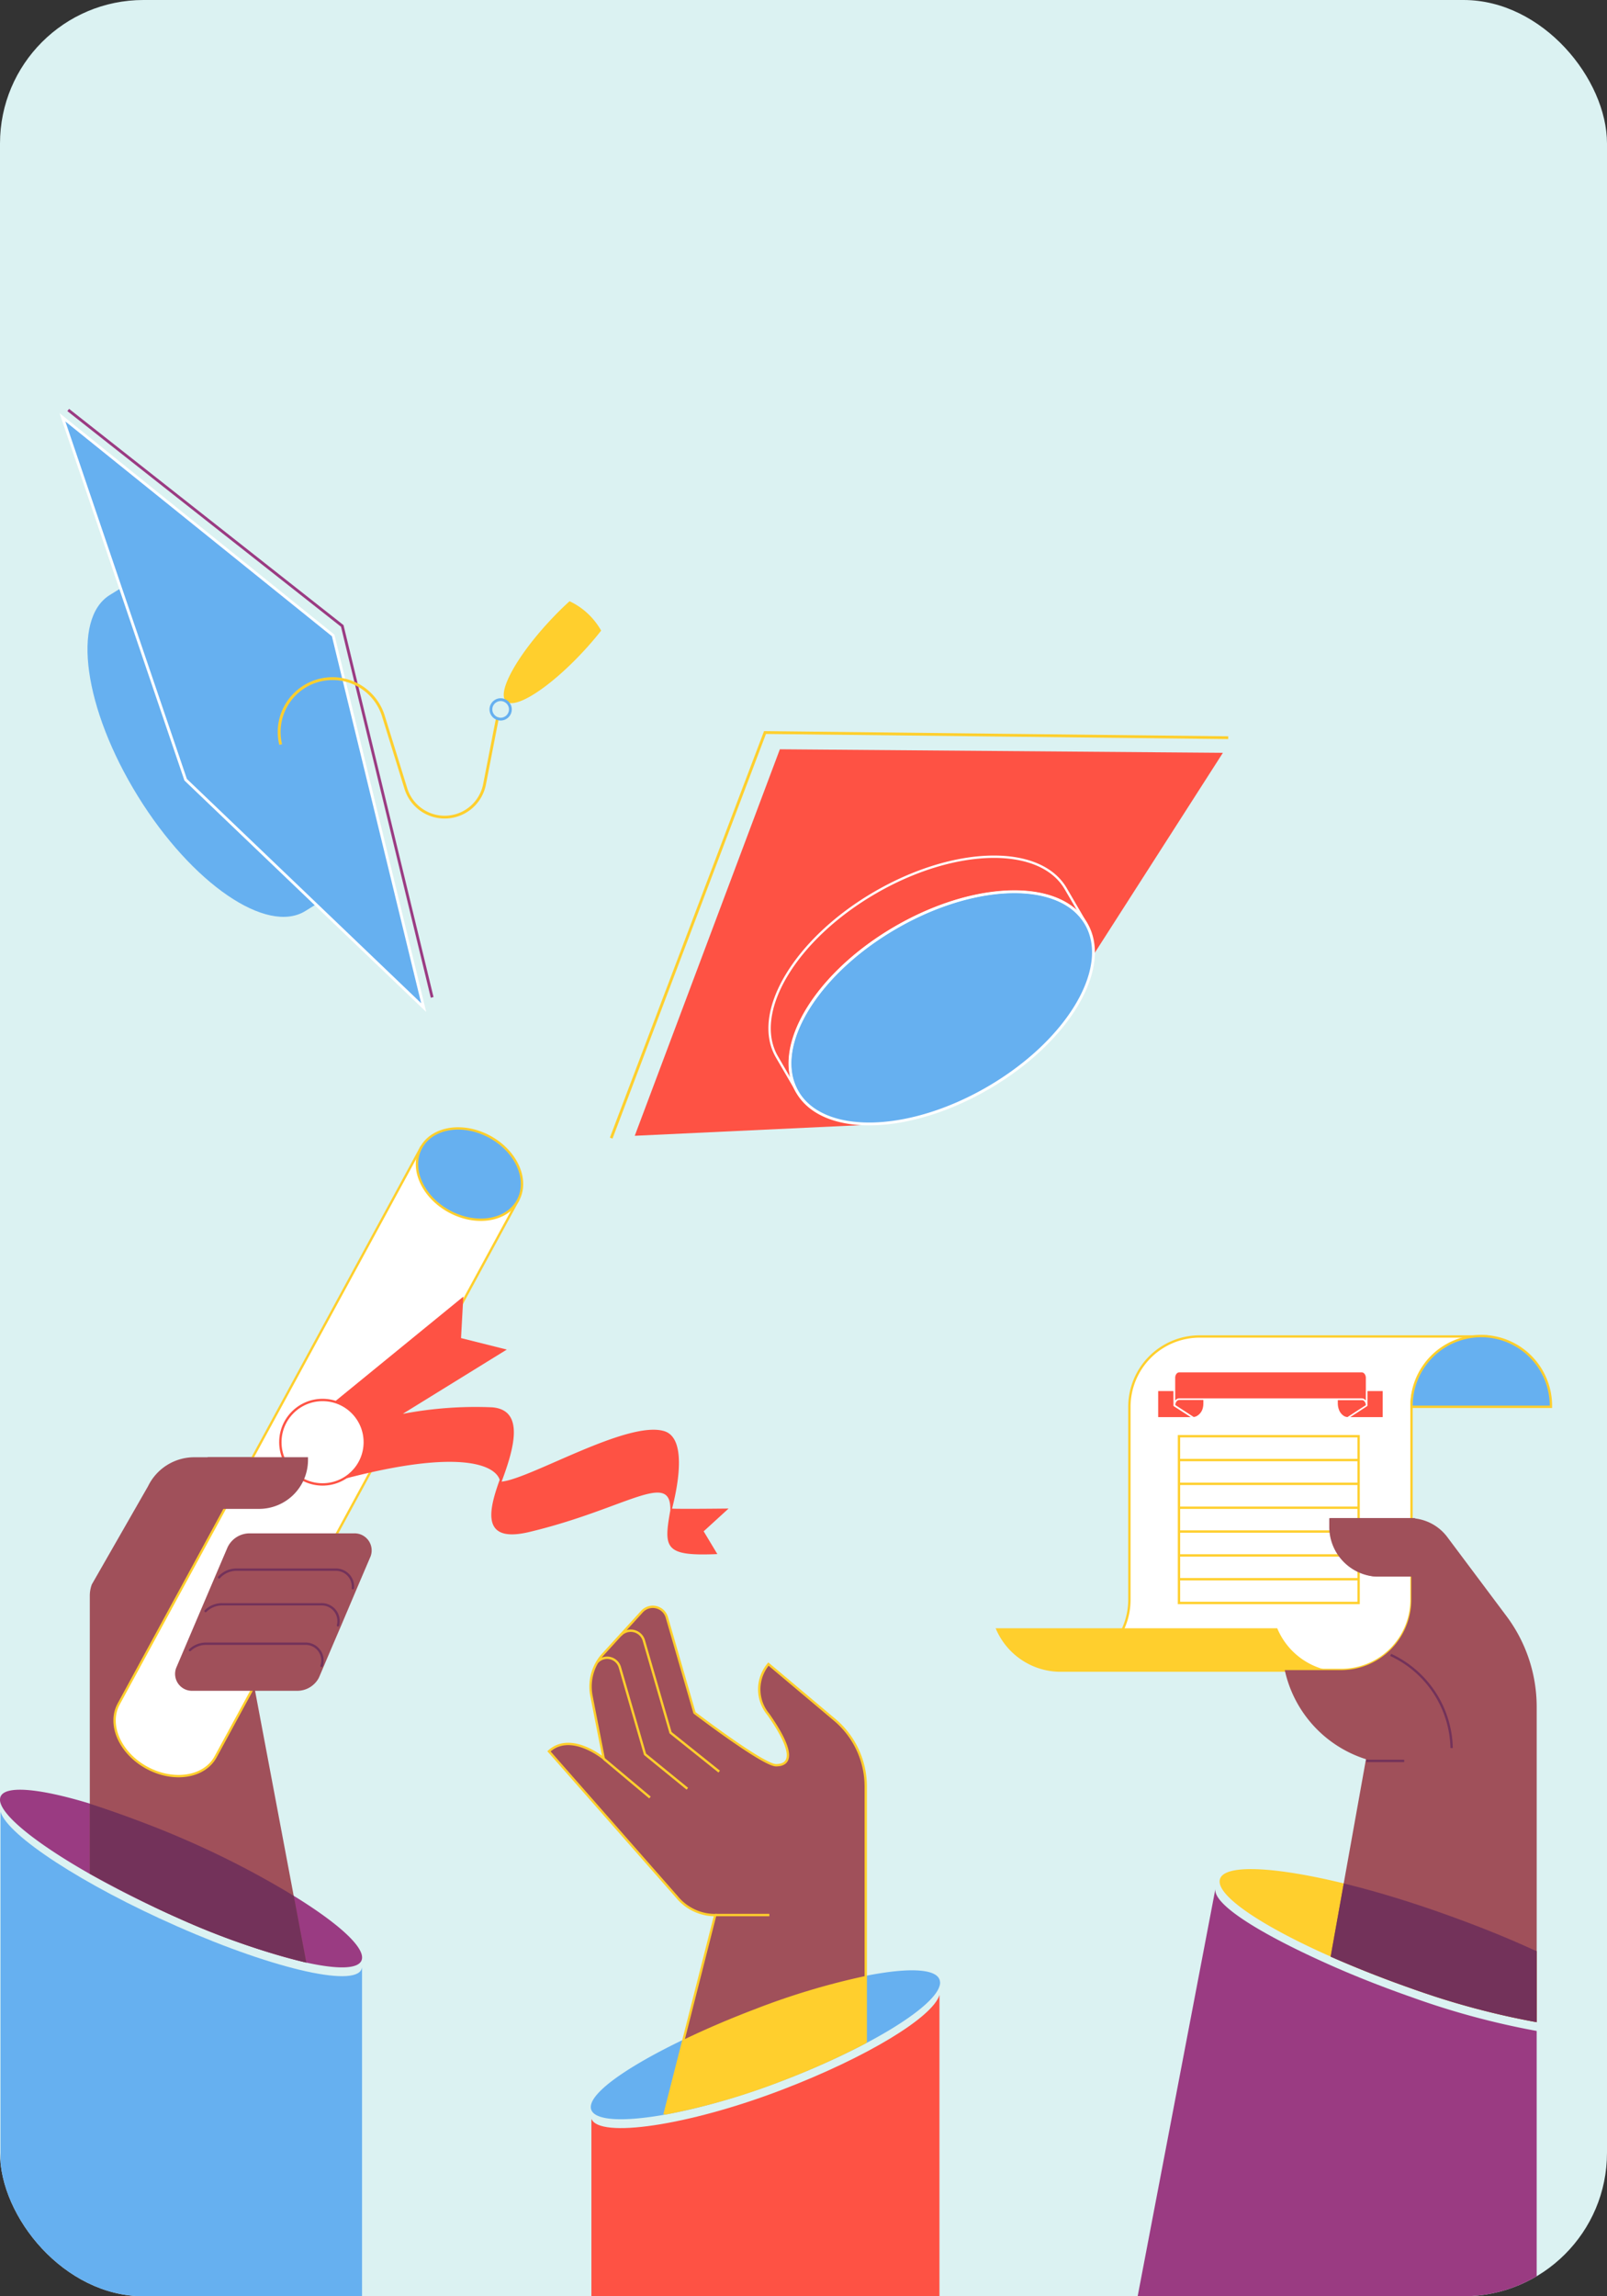 <svg xmlns="http://www.w3.org/2000/svg" width="112" height="160" viewBox="0 0 112 160">
    <rect x="0" y="0" width="112" height="160" fill="#333333" stroke="none"/>
    <defs>
        <clipPath id="clip-path">
            <rect id="Rectangle_2642" width="112" height="160" fill="#fde3e0" rx="10" transform="translate(1371 516)"/>
        </clipPath>
        <style>
            .cls-4{fill:#9a3b82}.cls-5{fill:#ffcf2d}.cls-6{fill:#fff}.cls-15,.cls-6,.cls-7{stroke:#ffcf2d}.cls-12,.cls-15,.cls-16,.cls-20,.cls-6,.cls-7{stroke-miterlimit:10}.cls-12,.cls-20,.cls-6,.cls-7{stroke-width:.164px}.cls-12,.cls-15,.cls-20,.cls-7{fill:none}.cls-13,.cls-16{fill:#66b0f0}.cls-9{fill:#fe5244}.cls-10{fill:#a0505a}.cls-11{fill:#73325a}.cls-12,.cls-20{stroke:#73325a}.cls-15,.cls-16{stroke-width:.197px}.cls-16{stroke:#fff}.cls-20{stroke-linecap:round}
        </style>
    </defs>
    <g id="Group_2861" transform="translate(-1427 -608)">
        <rect id="Rectangle_2615" width="112" height="160" fill="#dbf2f2" rx="10" transform="translate(1427 608)"/>
        <g id="Mask_Group_11" clip-path="url(#clip-path)" transform="translate(56 92)">
            <g id="_2_SCENE" transform="translate(1344.974 524.664)">
                <g id="_x35__HAND__x26__CAP" transform="translate(92.953 32.141)">
                    <g id="HAND_8_" transform="translate(2.466 52.315)">
                        <g id="DRESS_6_" transform="translate(9.896 37.116)">
                            <path id="Path_7319" d="M144.175 89.575v18.486h-27.81l5.419-28.388c-.174 1.121 3.295 3.222 8.041 5.329 1.7.756 3.6 1.507 5.632 2.219a54.625 54.625 0 0 0 8.719 2.354z" class="cls-4" transform="translate(-116.365 -78.298)"/>
                            <path id="Path_7320" d="M141.807 84.586v4.948a54.906 54.906 0 0 1-8.725-2.348c-7.739-2.718-13.7-6.074-13.359-7.582.006-.022.011-.045.017-.062.521-1.474 7.374-.454 15.219 2.3 2.522.885 4.8 1.8 6.708 2.679l.14.065z" class="cls-5" transform="translate(-113.997 -78.868)"/>
                        </g>
                        <g id="DIPLOMA_1_">
                            <path id="Path_7321" d="M142.629 57.136a4.906 4.906 0 0 0-4.909 4.9v13.44a4.9 4.9 0 0 1-4.9 4.9h-19.661a4.9 4.9 0 0 0 4.9-4.9V62.039a4.9 4.9 0 0 1 4.9-4.9h19.663z" class="cls-6" transform="translate(-108.738 -57.136)"/>
                            <g id="Group_2848" transform="translate(12.776 6.954)">
                                <path id="Rectangle_2649" d="M0 0H12.519V11.616H0z" class="cls-6"/>
                                <path id="Line_239" d="M12.513 0L0 0" class="cls-7" transform="translate(0 1.659)"/>
                                <path id="Line_240" d="M12.513 0L0 0" class="cls-7" transform="translate(0 3.317)"/>
                                <path id="Line_241" d="M12.513 0L0 0" class="cls-7" transform="translate(0 4.982)"/>
                                <path id="Line_242" d="M12.513 0L0 0" class="cls-7" transform="translate(0 6.64)"/>
                                <path id="Line_243" d="M12.513 0L0 0" class="cls-7" transform="translate(0 8.305)"/>
                                <path id="Line_244" d="M12.513 0L0 0" class="cls-7" transform="translate(0 9.963)"/>
                            </g>
                            <path id="Path_7322" fill="#66b0f0" stroke="#ffcf2d" stroke-miterlimit="10" stroke-width="0.164px" d="M127.54 62.039a4.859 4.859 0 1 1 9.717 0z" transform="translate(-98.558 -57.136)"/>
                            <path id="Path_7323" d="M134.672 72.074h-19.641a4.906 4.906 0 0 1-4.461-3.032h19.624a4.923 4.923 0 0 0 4.478 3.032z" class="cls-5" transform="translate(-110.57 -48.707)"/>
                            <g id="Group_2854" transform="translate(11.331 2.505)">
                                <g id="Group_2849" transform="translate(0 1.3)">
                                    <path id="Path_7324" d="M119.468 61.179H117.2v-1.816h1.065v1.009a.05.05 0 0 0 .022.045l.006.006z" class="cls-9" transform="translate(-117.205 -59.363)"/>
                                </g>
                                <g id="Group_2850" transform="translate(1.188 1.922)">
                                    <path id="Path_7325" d="M119.856 59.733v.241c0 .045-.006.09-.006.134 0 .011-.006.028-.006.039s-.006.045-.011.067a.884.884 0 0 1-.476.656l-.05.017a.526.526 0 0 1-.09.022c-.011 0-.022.006-.034.006l-1.283-.835c.011-.2.134-.353.28-.353h1.675z" class="cls-9" transform="translate(-117.9 -59.728)"/>
                                </g>
                                <g id="Group_2851" transform="translate(13.381 1.3)">
                                    <path id="Path_7326" d="M127.3 59.363v1.816h-2.26l1.166-.756.006-.006c.006-.006.006-.006.011-.006s.006-.006.006-.011a.005.005 0 0 1 .006-.006c0-.006 0-.006.006-.006v-1.025h1.059z" class="cls-9" transform="translate(-125.04 -59.363)"/>
                                </g>
                                <g id="Group_2852" transform="translate(12.513 1.933)">
                                    <path id="Path_7327" d="M126.487 60.082l-1.283.835-.1-.017c-.011-.006-.022-.006-.034-.011l-.045-.017-.039-.017a.88.88 0 0 1-.392-.51.68.68 0 0 1-.028-.1c-.006-.011-.006-.028-.011-.045a1.447 1.447 0 0 1-.022-.224v-.241h1.681c.138-.006.262.151.273.347z" class="cls-9" transform="translate(-124.531 -59.734)"/>
                                </g>
                                <g id="Group_2853" transform="translate(1.182)">
                                    <path id="Path_7328" d="M131.183 58.983v1.58c-.011-.011-.022-.028-.034-.039a.594.594 0 0 0-.067-.056.355.355 0 0 0-.179-.056h-12.726a.324.324 0 0 0-.179.056.6.6 0 0 0-.067.056.245.245 0 0 0-.034.039v-1.58c0-.213.123-.381.28-.381H130.9c.154-.002.283.174.283.381z" class="cls-9" transform="translate(-117.897 -58.602)"/>
                                </g>
                            </g>
                        </g>
                        <g id="HAND_9_" transform="translate(20.151 12.659)">
                            <path id="Path_7329" d="M139.925 77.7v21.971h-.006a54.906 54.906 0 0 1-8.725-2.348c-2.029-.712-3.928-1.468-5.632-2.219l.913-5.1 1.552-8.658a8.379 8.379 0 0 1-5.66-6.209h3.917a4.9 4.9 0 0 0 4.9-4.9v-1.616h-2.516a3.475 3.475 0 0 1-3.2-3.5v-.572h5.592a3.291 3.291 0 0 1 2.634 1.317l4.091 5.464a10.561 10.561 0 0 1 2.14 6.37z" class="cls-10" transform="translate(-122.369 -64.547)"/>
                            <path id="Path_7330" d="M138.6 84.171v4.948a54.906 54.906 0 0 1-8.725-2.348c-2.029-.712-3.928-1.468-5.632-2.219l.913-5.1c2.017.493 4.259 1.16 6.59 1.978 2.522.885 4.8 1.8 6.7 2.679a1.016 1.016 0 0 1 .154.062z" class="cls-11" transform="translate(-121.045 -53.996)"/>
                            <path id="Path_7331" d="M130.13 68.621h-2.7a3.475 3.475 0 0 1-3.2-3.5v-.572h5.9z" class="cls-10" transform="translate(-121.052 -64.547)"/>
                            <path id="Path_7332" d="M126.69 70.128a7.331 7.331 0 0 1 4.248 6.489" class="cls-12" transform="translate(-119.31 -60.597)"/>
                            <path id="Line_245" d="M0 0L2.651 0" class="cls-12" transform="translate(5.671 16.917)"/>
                        </g>
                    </g>
                </g>
                <g id="_x32__HAND__x26__CAP" transform="translate(64.286 42.373)">
                    <g id="HAND_2_" transform="translate(0 60.921)">
                        <g id="DRESS_3_" transform="translate(2.916 25.335)">
                            <path id="Path_7366" d="M74.418 84v21H50.16V92.628c.527 1.378 6.7.5 13.292-2.023 5.929-2.269 10.507-5.06 10.966-6.605z" class="cls-9" transform="translate(-50.118 -82.289)"/>
                            <path id="Path_7367" d="M74.436 84.1c-.465 1.541-5.038 4.332-10.972 6.6-6.584 2.522-12.759 3.4-13.292 2.023s4.791-4.5 11.381-7.021 12.356-3.446 12.883-2.068a.663.663 0 0 1 0 .466z" class="cls-13" transform="translate(-50.135 -83)"/>
                        </g>
                        <g id="HAND_3_">
                            <path id="Path_7368" fill="#a0505a" stroke="#ffcf2d" stroke-miterlimit="10" stroke-width="0.164px" d="M70.506 80.686v17.785l-1.339.678c-1.356.661-2.875 1.317-4.489 1.933a46.53 46.53 0 0 1-8.17 2.354l1.334-5.236 2.174-8.551a3.446 3.446 0 0 1-2.662-1.255l-8.926-10.157c1.53-1.4 3.816.5 3.816.5l-.857-4.376a3.346 3.346 0 0 1 .813-2.891l2.711-2.97a1.02 1.02 0 0 1 1.732.4l1.928 6.652s4.785 3.654 5.682 3.654c1.014 0 1.367-.824-.527-3.53a2.731 2.731 0 0 1 0-3.519l4.634 3.9a6.068 6.068 0 0 1 2.146 4.629z" transform="translate(-48.428 -68.166)"/>
                            <g id="Group_2857" transform="translate(3.368 1.665)">
                                <path id="Path_7369" d="M58.224 78.959l-3.39-2.712-1.855-6.4a.952.952 0 0 0-1.631-.387" class="cls-7" transform="translate(-49.728 -69.14)"/>
                                <path id="Path_7370" d="M56.676 79.37l-2.948-2.4-1.754-6.058a.925.925 0 0 0-1.574-.362" class="cls-7" transform="translate(-50.4 -68.358)"/>
                                <path id="Line_248" d="M3.228 2.707L0 0" class="cls-7" transform="translate(.443 8.916)"/>
                                <path id="Line_249" d="M0 0L3.771 0" class="cls-7" transform="translate(8.221 19.815)"/>
                            </g>
                            <path id="Path_7371" d="M67.162 83.226v4.7a54.253 54.253 0 0 1-5.828 2.617 46.621 46.621 0 0 1-8.182 2.357l1.348-5.247c1.491-.717 3.16-1.435 4.926-2.107a50.246 50.246 0 0 1 7.736-2.32z" class="cls-5" transform="translate(-45.083 -57.504)"/>
                        </g>
                    </g>
                    <g id="CAP_3_" transform="translate(4.337)">
                        <path id="Path_7373" d="M83.942 47.437l8.977-14.009-30.876-.247-10.114 26.931 16.7-.785z" class="cls-9" transform="translate(-50.287 -32.01)"/>
                        <path id="Path_7374" d="M93.97 32.859L61.687 32.5l-10.72 28.26" class="cls-15" transform="translate(-50.967 -32.495)"/>
                        <path id="Path_7375" d="M78.9 41.22c1.793 3.076-1.255 8.2-6.814 11.437s-11.515 3.368-13.309.291a3.752 3.752 0 0 1-.471-1.362c-.448-3.076 2.482-7.279 7.285-10.075s9.9-3.278 12.356-1.373a3.82 3.82 0 0 1 .953 1.082z" class="cls-16" transform="translate(-45.802 -27.895)"/>
                        <path id="Path_7376" fill="none" stroke="#fff" stroke-linecap="round" stroke-miterlimit="10" stroke-width="0.164px" d="M78.068 39.788l1.423 2.443a3.82 3.82 0 0 0-.953-1.081c-2.454-1.905-7.554-1.423-12.356 1.373s-7.727 7-7.285 10.075a3.65 3.65 0 0 0 .471 1.362l-1.423-2.443c-1.793-3.076 1.255-8.2 6.814-11.437s11.516-3.368 13.309-.292z" transform="translate(-46.391 -28.906)"/>
                    </g>
                </g>
                <g id="_x31__HAND__x26__CAP" transform="translate(26.026 19.903)">
                    <g id="HAND" transform="translate(0 48.806)">
                        <g id="DRESS_2_" transform="translate(0 47.333)">
                            <path id="Path_7378" d="M51.242 87.35v22.936H26.048V76.53c.493 1.653 5.766 5.1 12.311 7.98 6.965 3.076 12.741 4.342 12.883 2.84z" class="cls-13" transform="translate(-26.01 -74.991)"/>
                            <path id="Path_7379" d="M51.258 87.377c-.151 1.5-5.917.23-12.883-2.841-6.545-2.886-11.818-6.336-12.311-7.979a.7.7 0 0 1-.034-.3c.146-1.5 5.917-.23 12.883 2.841s12.496 6.777 12.345 8.279z" class="cls-4" transform="translate(-26.026 -75.629)"/>
                        </g>
                        <g id="HAND_1_" transform="translate(6.258 24.165)">
                            <path id="Path_7380" d="M33.75 64.081a3.583 3.583 0 0 1 3.222-2.017h3.962l.207 15.926L43.9 92.626l.88 4.651a51.312 51.312 0 0 1-9-3.132c-1.972-.869-4.444-2.157-6.091-3.065V71.7a2.274 2.274 0 0 1 .14-.773z" class="cls-10" transform="translate(-29.688 -62.064)"/>
                            <path id="Path_7381" d="M44.781 87.269a51.311 51.311 0 0 1-9-3.132c-1.972-.869-4.444-2.157-6.091-3.065V76.2c1.8.577 4.46 1.541 6.629 2.494a62.077 62.077 0 0 1 7.587 3.923z" class="cls-11" transform="translate(-29.69 -52.056)"/>
                        </g>
                        <g id="DIPLOMA" transform="translate(7.986)">
                            <g id="Group_2858">
                                <path id="Path_7382" d="M58.819 53.1L37.743 91.882c-.779 1.435-2.925 1.776-4.791.762s-2.746-3-1.967-4.438l21.076-38.777z" class="cls-6" transform="translate(-30.702 -46.843)"/>
                                <ellipse id="Ellipse_1545" cx="2.959" cy="3.844" fill="#66b0f0" stroke="#ffcf2d" stroke-miterlimit="10" stroke-width="0.164px" rx="2.959" ry="3.844" transform="rotate(-61.477 14.344 -14.17)"/>
                            </g>
                            <path id="Path_7383" d="M39.1 63.642l9.958-8.131L48.9 58.4l3.188.8-7.258 4.482a26.923 26.923 0 0 1 6.231-.459c2.3.179 1.53 2.875.667 5.178 2.017-.2 8.781-4.292 11.331-3.519 1.558.471 1 3.648.549 5.4.65.034 3.939-.006 3.939-.006l-1.737 1.587.953 1.586c-3.7.162-3.743-.42-3.278-3.043.078-2.852-3.082-.112-9.812 1.5-3.334.8-2.9-1.373-2.079-3.631-.331-1.037-2.8-2.163-10.742-.09z" class="cls-9" transform="translate(-24.754 -42.537)"/>
                            <circle id="Ellipse_1546" cx="2.942" cy="2.942" r="2.942" fill="#fff" stroke="#fe5244" stroke-miterlimit="10" stroke-width="0.164px" transform="translate(11.553 20.175)"/>
                        </g>
                        <g id="FINGERS" transform="translate(12.192 24.165)">
                            <path id="Path_7384" d="M41.493 62.064v.185a3.411 3.411 0 0 1-3.413 3.413H34.5v-3.6h6.993z" class="cls-10" transform="translate(-32.219 -62.064)"/>
                            <g id="Group_2860" transform="translate(0 5.295)">
                                <path id="Path_7385" d="M46.8 66.778L45.851 69l-1.1 2.594L44.148 73l-.913 2.146a1.565 1.565 0 0 1-.084.168c0 .006-.006.006-.006.011a1.7 1.7 0 0 1-1.479.818h-7.258a1.179 1.179 0 0 1-1.154-1.6l.527-1.238 1.16-2.723 1-2.348.88-2.062a1.7 1.7 0 0 1 1.575-1h7.257a1.189 1.189 0 0 1 1.147 1.606z" class="cls-10" transform="translate(-33.165 -65.164)"/>
                                <g id="Group_2859" transform="translate(1.048 2.538)">
                                    <path id="Path_7386" d="M34.966 67.189a1.628 1.628 0 0 1 1.21-.538h6.932a1.179 1.179 0 0 1 1.182 1.294" class="cls-20" transform="translate(-32.937 -66.651)"/>
                                    <path id="Path_7387" d="M34.415 68.535a1.618 1.618 0 0 1 1.149-.471H42.5a1.166 1.166 0 0 1 1.143 1.468" class="cls-20" transform="translate(-33.327 -65.65)"/>
                                    <path id="Path_7388" d="M33.778 70.115a1.629 1.629 0 0 1 1.121-.443h6.931a1.171 1.171 0 0 1 1.121 1.547" class="cls-20" transform="translate(-33.778 -64.512)"/>
                                </g>
                            </g>
                        </g>
                    </g>
                    <g id="CAP_2_" transform="translate(4.353)">
                        <path id="Path_7389" d="M49.778 28.519c.465-.5.93-.964 1.39-1.378a4.855 4.855 0 0 1 1.261.852 4.994 4.994 0 0 1 .941 1.194c-.381.488-.807.986-1.272 1.485-2.32 2.494-4.713 4.035-5.357 3.441s.717-3.1 3.037-5.594z" class="cls-5" transform="translate(-15.826 -13.815)"/>
                        <path id="Path_7390" d="M45.52 48.638l-.74.459c-2.684 1.664-7.912-1.916-11.672-8s-4.64-12.35-1.961-14.015l.762-.471 4.533 13.337z" class="cls-13" transform="translate(-27.852 -14.187)"/>
                        <path id="Path_7391" d="M53.751 60.768l-7.509-7.189-9.083-8.691-4.533-13.332-4.052-11.919 18.867 15.2z" class="cls-16" transform="translate(-28.574 -19.127)"/>
                        <path id="Path_7392" fill="none" stroke="#9a3b82" stroke-miterlimit="10" stroke-width="0.197px" d="M54.175 60.267L47.91 34.384l-19.1-15.046" transform="translate(-28.409 -19.338)"/>
                        <path id="Path_7393" d="M37.522 34.891a3.72 3.72 0 0 1 2.74-4.489 3.712 3.712 0 0 1 4.41 2.471l1.575 5.082a2.832 2.832 0 0 0 5.486-.3l.908-4.668" class="cls-15" transform="translate(-22.314 -11.58)"/>
                        <circle id="Ellipse_1547" cx=".678" cy=".678" r=".678" fill="none" stroke="#66b0f0" stroke-miterlimit="10" stroke-width="0.197px" transform="translate(29.862 20.184)"/>
                    </g>
                </g>
            </g>
        </g>
    </g>
</svg>
